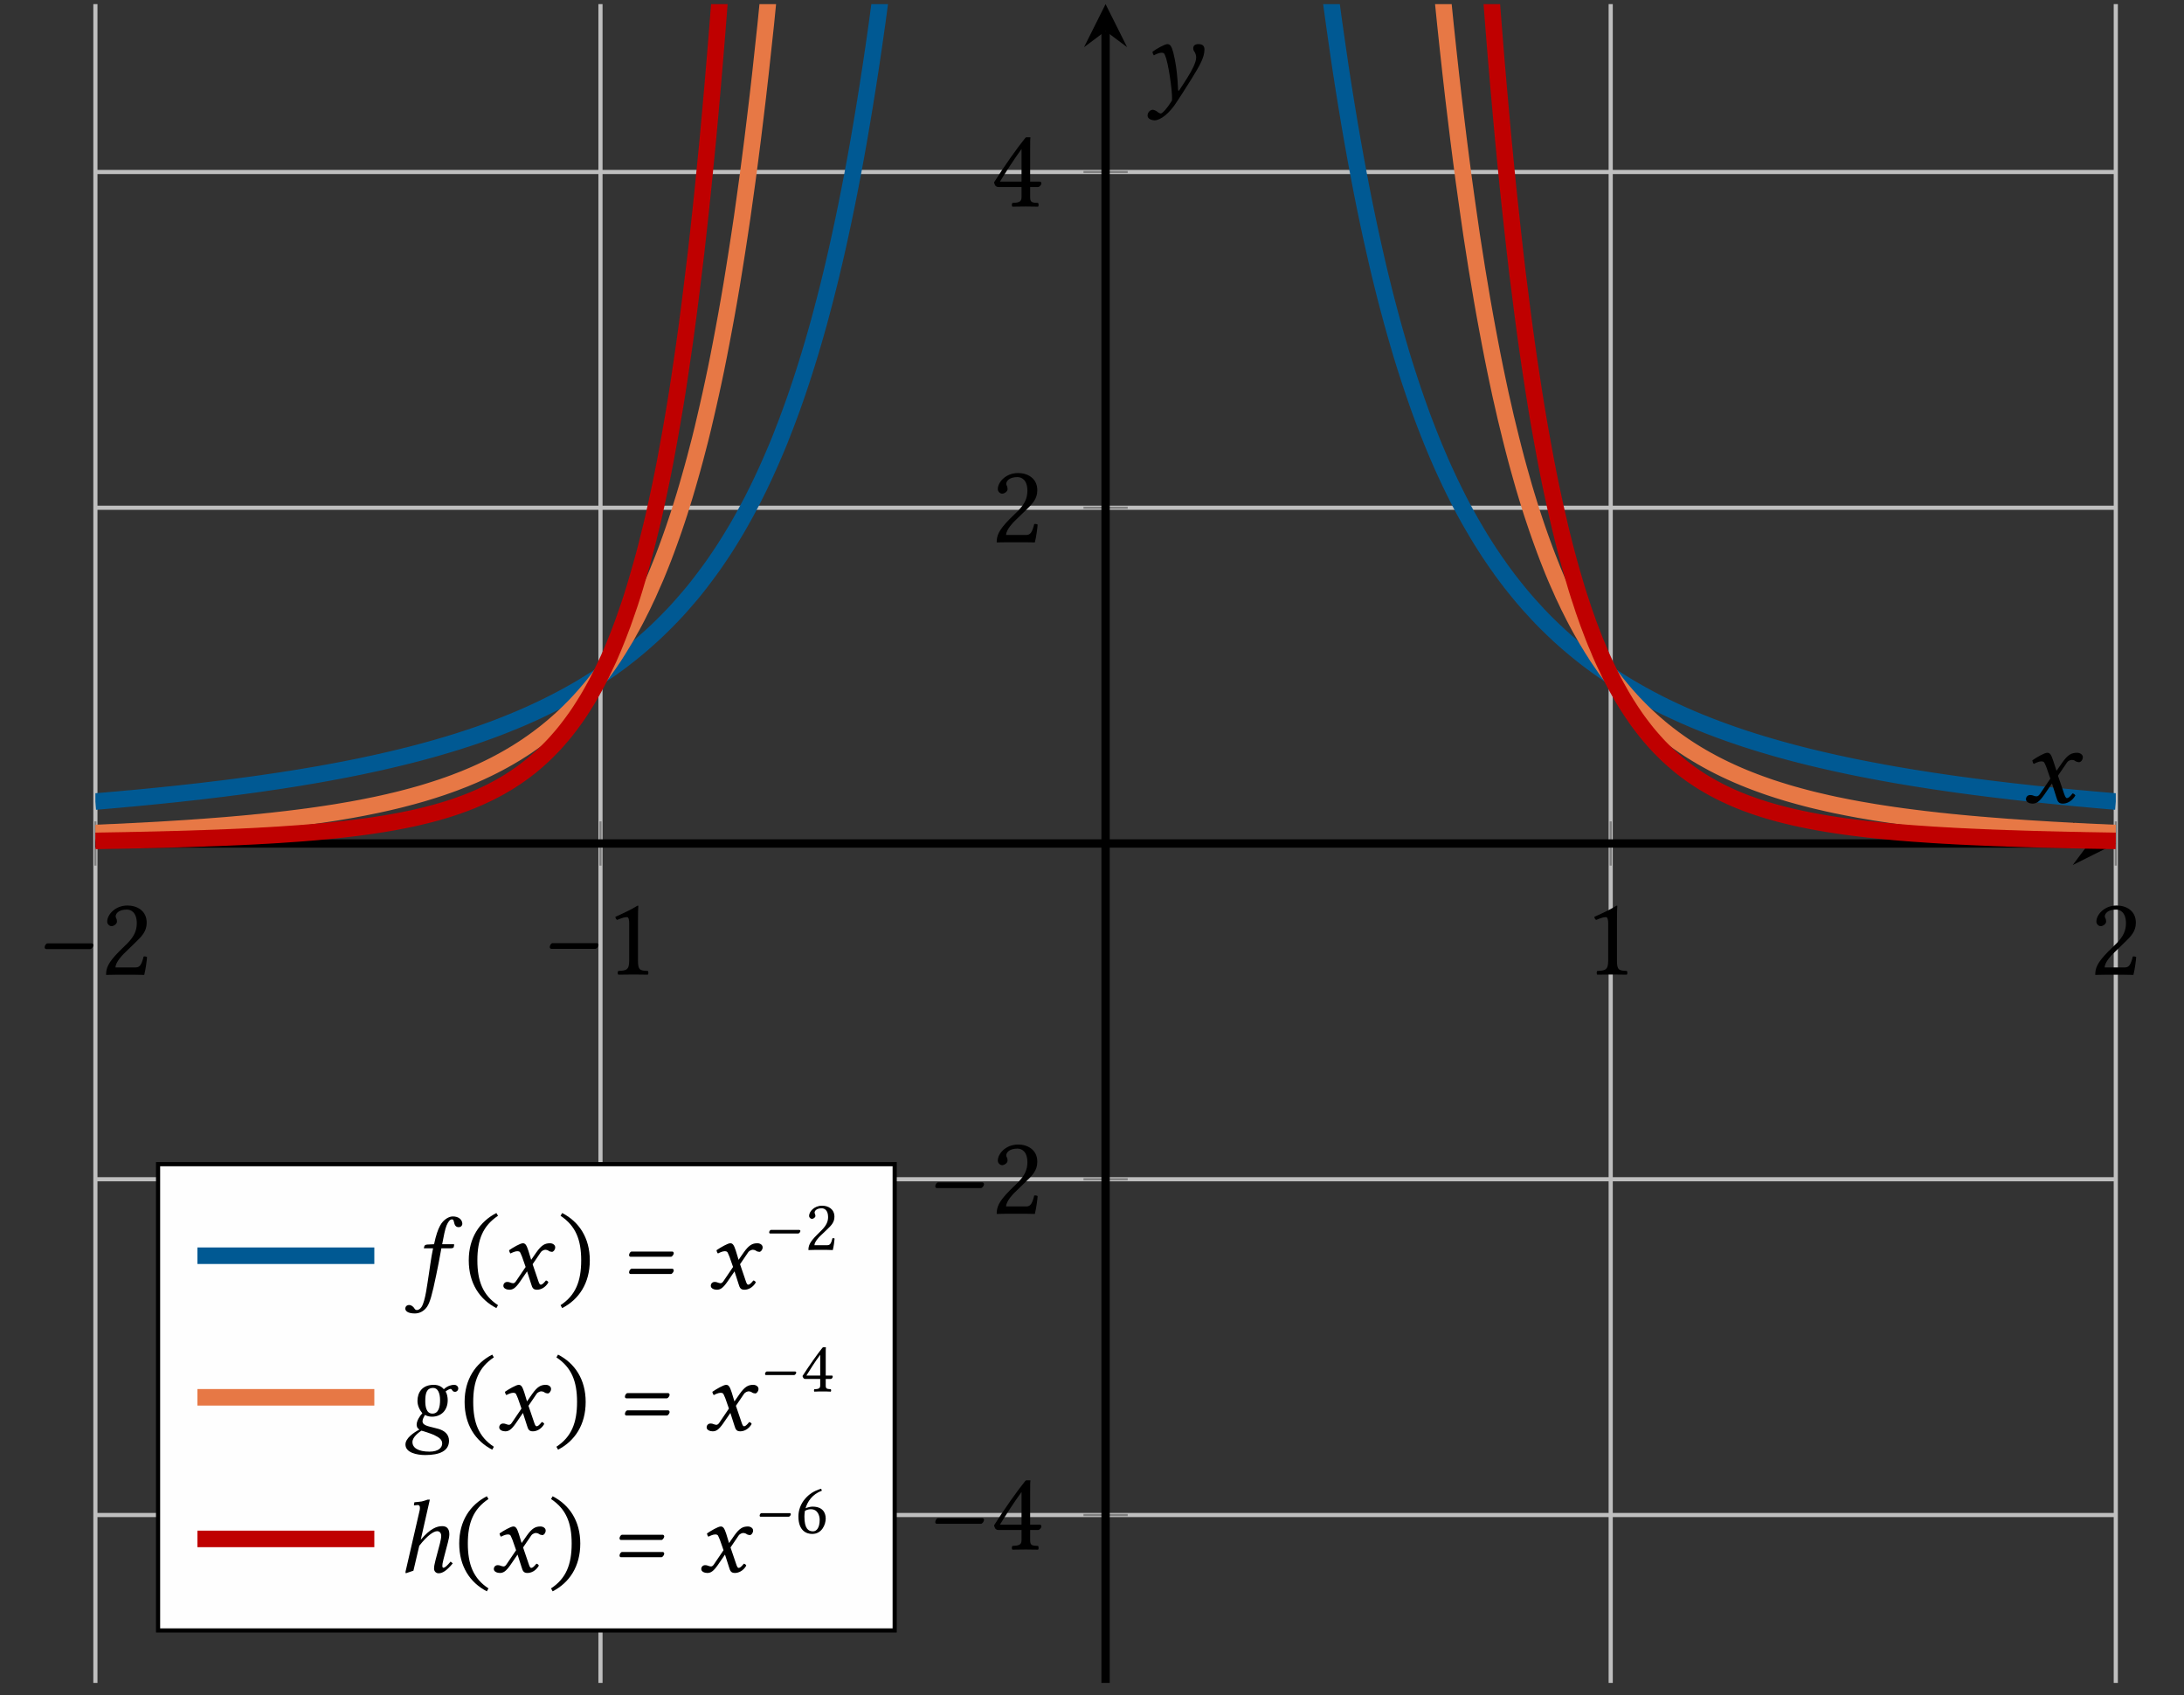 <?xml version="1.0" encoding="UTF-8" standalone="no"?>
<!DOCTYPE svg PUBLIC "-//W3C//DTD SVG 1.1//EN" "http://www.w3.org/Graphics/SVG/1.1/DTD/svg11.dtd">
<svg width="100%" height="100%" viewBox="0 0 210 163" version="1.1" xmlns="http://www.w3.org/2000/svg" xmlns:xlink="http://www.w3.org/1999/xlink" xml:space="preserve" xmlns:serif="http://www.serif.com/" style="fill-rule:evenodd;clip-rule:evenodd;stroke-miterlimit:10;">
    <rect x="0" y="0" width="210" height="163" fill="#333333" stroke="none"/>
    <g transform="matrix(1,0,0,-1,9.172,161.795)">
        <path d="M-0,-0.002L-0,161.4M48.566,-0.002L48.566,161.4M145.703,-0.002L145.703,161.4M194.269,-0.002L194.269,161.4" style="fill:none;fill-rule:nonzero;stroke:rgb(191,191,191);stroke-width:0.4px;"/>
    </g>
    <g transform="matrix(1,0,0,-1,9.172,161.795)">
        <path d="M-0,16.139L194.269,16.139M-0,48.42L194.269,48.42M-0,112.979L194.269,112.979M-0,145.26L194.269,145.26" style="fill:none;fill-rule:nonzero;stroke:rgb(191,191,191);stroke-width:0.4px;"/>
    </g>
    <g transform="matrix(1,0,0,-1,9.172,161.795)">
        <path d="M-0,78.572L-0,82.826M48.566,78.572L48.566,82.826M145.703,78.572L145.703,82.826M194.269,78.572L194.269,82.826" style="fill:none;fill-rule:nonzero;stroke:rgb(127,127,127);stroke-width:0.2px;"/>
    </g>
    <g transform="matrix(1,0,0,-1,9.172,161.795)">
        <path d="M95.008,16.139L99.262,16.139M95.008,48.42L99.262,48.42M95.008,112.979L99.262,112.979M95.008,145.26L99.262,145.26" style="fill:none;fill-rule:nonzero;stroke:rgb(127,127,127);stroke-width:0.2px;"/>
    </g>
    <g transform="matrix(1,0,0,-1,9.172,161.795)">
        <path d="M-0,80.701L191.68,80.701" style="fill:none;fill-rule:nonzero;stroke:black;stroke-width:0.8px;"/>
    </g>
    <path d="M203.441,81.094L199.297,79.023L200.852,81.094L199.297,83.168" style="fill-rule:nonzero;"/>
    <g>
        <clipPath id="_clip1">
            <rect x="105" y="2" width="2" height="160.195"/>
        </clipPath>
        <g clip-path="url(#_clip1)">
            <g transform="matrix(1,0,0,-1,9.172,161.795)">
                <path d="M97.133,-0.002L97.133,158.811" style="fill:none;fill-rule:nonzero;stroke:black;stroke-width:0.8px;"/>
            </g>
        </g>
    </g>
    <path d="M106.305,0.395L104.234,4.539L106.305,2.984L108.379,4.539" style="fill-rule:nonzero;"/>
    <g>
        <g id="glyph-0-0" transform="matrix(1,0,0,1,3.636,93.713)">
            <path d="M5.047,-2.469C5.188,-2.469 5.344,-2.719 5.344,-2.828C5.344,-2.906 5.297,-3.016 5.188,-3.016L0.922,-3.016C0.797,-3.016 0.656,-2.797 0.656,-2.641C0.656,-2.547 0.719,-2.469 0.813,-2.469L5.047,-2.469Z" style="fill-rule:nonzero;"/>
        </g>
        <g id="glyph-0-1" transform="matrix(1,0,0,1,9.636,93.713)">
            <path d="M0.672,-5.109C0.672,-4.875 0.875,-4.672 1.094,-4.672C1.281,-4.672 1.609,-4.859 1.609,-5.109C1.609,-5.203 1.594,-5.266 1.578,-5.344C1.547,-5.422 1.484,-5.516 1.484,-5.609C1.484,-5.875 1.766,-6.266 2.563,-6.266C2.953,-6.266 3.516,-6 3.516,-4.953C3.516,-4.25 3.266,-3.688 2.625,-3.031L1.813,-2.234C0.734,-1.141 0.563,-0.625 0.563,0.016C0.563,0.016 1.125,0 1.469,0L3.375,0C3.734,0 4.234,0.016 4.234,0.016C4.375,-0.563 4.484,-1.375 4.5,-1.703C4.422,-1.75 4.281,-1.781 4.172,-1.75C3.984,-0.984 3.813,-0.703 3.406,-0.703L1.469,-0.703C1.469,-1.234 2.219,-1.969 2.281,-2.031L3.375,-3.094C4,-3.688 4.469,-4.172 4.469,-5C4.469,-6.172 3.516,-6.656 2.625,-6.656C1.422,-6.656 0.672,-5.766 0.672,-5.109Z" style="fill-rule:nonzero;"/>
        </g>
    </g>
    <g>
        <g id="glyph-0-01" serif:id="glyph-0-0" transform="matrix(1,0,0,1,52.203,93.691)">
            <path d="M5.047,-2.469C5.188,-2.469 5.344,-2.719 5.344,-2.828C5.344,-2.906 5.297,-3.016 5.188,-3.016L0.922,-3.016C0.797,-3.016 0.656,-2.797 0.656,-2.641C0.656,-2.547 0.719,-2.469 0.813,-2.469L5.047,-2.469Z" style="fill-rule:nonzero;"/>
        </g>
        <g id="glyph-0-2" transform="matrix(1,0,0,1,58.203,93.691)">
            <path d="M3.141,-1.328L3.141,-5.109C3.141,-5.766 3.156,-6.438 3.172,-6.578C3.172,-6.625 3.141,-6.625 3.109,-6.625C2.5,-6.25 1.938,-5.984 0.969,-5.547C0.984,-5.406 1.031,-5.313 1.141,-5.25C1.625,-5.453 1.875,-5.516 2.078,-5.516C2.25,-5.516 2.297,-5.25 2.297,-4.891L2.297,-1.328C2.297,-0.422 2,-0.375 1.25,-0.344C1.172,-0.266 1.172,-0.047 1.25,0.016C1.781,0.016 2.156,0 2.766,0C3.266,0 3.547,0.016 4.094,0.016C4.156,-0.047 4.156,-0.266 4.094,-0.344C3.328,-0.375 3.141,-0.422 3.141,-1.328Z" style="fill-rule:nonzero;"/>
        </g>
    </g>
    <g id="glyph-0-21" serif:id="glyph-0-2" transform="matrix(1,0,0,1,152.336,93.691)">
        <g>
            <path d="M3.141,-1.328L3.141,-5.109C3.141,-5.766 3.156,-6.438 3.172,-6.578C3.172,-6.625 3.141,-6.625 3.109,-6.625C2.5,-6.25 1.938,-5.984 0.969,-5.547C0.984,-5.406 1.031,-5.313 1.141,-5.25C1.625,-5.453 1.875,-5.516 2.078,-5.516C2.25,-5.516 2.297,-5.25 2.297,-4.891L2.297,-1.328C2.297,-0.422 2,-0.375 1.25,-0.344C1.172,-0.266 1.172,-0.047 1.25,0.016C1.781,0.016 2.156,0 2.766,0C3.266,0 3.547,0.016 4.094,0.016C4.156,-0.047 4.156,-0.266 4.094,-0.344C3.328,-0.375 3.141,-0.422 3.141,-1.328Z" style="fill-rule:nonzero;"/>
        </g>
    </g>
    <g id="glyph-0-11" serif:id="glyph-0-1" transform="matrix(1,0,0,1,200.903,93.713)">
        <g>
            <path d="M0.672,-5.109C0.672,-4.875 0.875,-4.672 1.094,-4.672C1.281,-4.672 1.609,-4.859 1.609,-5.109C1.609,-5.203 1.594,-5.266 1.578,-5.344C1.547,-5.422 1.484,-5.516 1.484,-5.609C1.484,-5.875 1.766,-6.266 2.563,-6.266C2.953,-6.266 3.516,-6 3.516,-4.953C3.516,-4.25 3.266,-3.688 2.625,-3.031L1.813,-2.234C0.734,-1.141 0.563,-0.625 0.563,0.016C0.563,0.016 1.125,0 1.469,0L3.375,0C3.734,0 4.234,0.016 4.234,0.016C4.375,-0.563 4.484,-1.375 4.5,-1.703C4.422,-1.75 4.281,-1.781 4.172,-1.75C3.984,-0.984 3.813,-0.703 3.406,-0.703L1.469,-0.703C1.469,-1.234 2.219,-1.969 2.281,-2.031L3.375,-3.094C4,-3.688 4.469,-4.172 4.469,-5C4.469,-6.172 3.516,-6.656 2.625,-6.656C1.422,-6.656 0.672,-5.766 0.672,-5.109Z" style="fill-rule:nonzero;"/>
        </g>
    </g>
    <g>
        <g id="glyph-0-02" serif:id="glyph-0-0" transform="matrix(1,0,0,1,89.272,148.972)">
            <path d="M5.047,-2.469C5.188,-2.469 5.344,-2.719 5.344,-2.828C5.344,-2.906 5.297,-3.016 5.188,-3.016L0.922,-3.016C0.797,-3.016 0.656,-2.797 0.656,-2.641C0.656,-2.547 0.719,-2.469 0.813,-2.469L5.047,-2.469Z" style="fill-rule:nonzero;"/>
        </g>
        <g id="glyph-0-3" transform="matrix(1,0,0,1,95.272,148.972)">
            <path d="M2.953,-5.531L2.953,-2.391L0.875,-2.391C1.422,-3.281 2.203,-4.5 2.953,-5.531ZM4.688,-2.391L3.781,-2.391L3.781,-5.578C3.781,-6.125 3.781,-6.547 3.813,-6.625L3.781,-6.656L3.438,-6.656C3.359,-6.656 3.297,-6.578 3.266,-6.531C2.578,-5.688 1.297,-3.891 0.313,-2.328C0.344,-2.172 0.406,-1.875 0.734,-1.875L2.953,-1.875L2.953,-0.875C2.953,-0.375 2.547,-0.375 2.078,-0.344C2,-0.266 2,-0.047 2.078,0.016C2.422,0.016 2.859,0 3.359,0C3.781,0 4.203,0.016 4.547,0.016C4.609,-0.047 4.609,-0.266 4.547,-0.344C4.016,-0.375 3.781,-0.359 3.781,-0.875L3.781,-1.875L4.531,-1.875C4.688,-1.875 4.859,-2.078 4.859,-2.219C4.859,-2.328 4.813,-2.391 4.688,-2.391Z" style="fill-rule:nonzero;"/>
        </g>
    </g>
    <g>
        <g id="glyph-0-03" serif:id="glyph-0-0" transform="matrix(1,0,0,1,89.272,116.693)">
            <path d="M5.047,-2.469C5.188,-2.469 5.344,-2.719 5.344,-2.828C5.344,-2.906 5.297,-3.016 5.188,-3.016L0.922,-3.016C0.797,-3.016 0.656,-2.797 0.656,-2.641C0.656,-2.547 0.719,-2.469 0.813,-2.469L5.047,-2.469Z" style="fill-rule:nonzero;"/>
        </g>
        <g id="glyph-0-12" serif:id="glyph-0-1" transform="matrix(1,0,0,1,95.272,116.693)">
            <path d="M0.672,-5.109C0.672,-4.875 0.875,-4.672 1.094,-4.672C1.281,-4.672 1.609,-4.859 1.609,-5.109C1.609,-5.203 1.594,-5.266 1.578,-5.344C1.547,-5.422 1.484,-5.516 1.484,-5.609C1.484,-5.875 1.766,-6.266 2.563,-6.266C2.953,-6.266 3.516,-6 3.516,-4.953C3.516,-4.25 3.266,-3.688 2.625,-3.031L1.813,-2.234C0.734,-1.141 0.563,-0.625 0.563,0.016C0.563,0.016 1.125,0 1.469,0L3.375,0C3.734,0 4.234,0.016 4.234,0.016C4.375,-0.563 4.484,-1.375 4.5,-1.703C4.422,-1.75 4.281,-1.781 4.172,-1.75C3.984,-0.984 3.813,-0.703 3.406,-0.703L1.469,-0.703C1.469,-1.234 2.219,-1.969 2.281,-2.031L3.375,-3.094C4,-3.688 4.469,-4.172 4.469,-5C4.469,-6.172 3.516,-6.656 2.625,-6.656C1.422,-6.656 0.672,-5.766 0.672,-5.109Z" style="fill-rule:nonzero;"/>
        </g>
    </g>
    <g id="glyph-0-13" serif:id="glyph-0-1" transform="matrix(1,0,0,1,95.272,52.134)">
        <g>
            <path d="M0.672,-5.109C0.672,-4.875 0.875,-4.672 1.094,-4.672C1.281,-4.672 1.609,-4.859 1.609,-5.109C1.609,-5.203 1.594,-5.266 1.578,-5.344C1.547,-5.422 1.484,-5.516 1.484,-5.609C1.484,-5.875 1.766,-6.266 2.563,-6.266C2.953,-6.266 3.516,-6 3.516,-4.953C3.516,-4.25 3.266,-3.688 2.625,-3.031L1.813,-2.234C0.734,-1.141 0.563,-0.625 0.563,0.016C0.563,0.016 1.125,0 1.469,0L3.375,0C3.734,0 4.234,0.016 4.234,0.016C4.375,-0.563 4.484,-1.375 4.5,-1.703C4.422,-1.75 4.281,-1.781 4.172,-1.75C3.984,-0.984 3.813,-0.703 3.406,-0.703L1.469,-0.703C1.469,-1.234 2.219,-1.969 2.281,-2.031L3.375,-3.094C4,-3.688 4.469,-4.172 4.469,-5C4.469,-6.172 3.516,-6.656 2.625,-6.656C1.422,-6.656 0.672,-5.766 0.672,-5.109Z" style="fill-rule:nonzero;"/>
        </g>
    </g>
    <g id="glyph-0-31" serif:id="glyph-0-3" transform="matrix(1,0,0,1,95.272,19.854)">
        <g>
            <path d="M2.953,-5.531L2.953,-2.391L0.875,-2.391C1.422,-3.281 2.203,-4.5 2.953,-5.531ZM4.688,-2.391L3.781,-2.391L3.781,-5.578C3.781,-6.125 3.781,-6.547 3.813,-6.625L3.781,-6.656L3.438,-6.656C3.359,-6.656 3.297,-6.578 3.266,-6.531C2.578,-5.688 1.297,-3.891 0.313,-2.328C0.344,-2.172 0.406,-1.875 0.734,-1.875L2.953,-1.875L2.953,-0.875C2.953,-0.375 2.547,-0.375 2.078,-0.344C2,-0.266 2,-0.047 2.078,0.016C2.422,0.016 2.859,0 3.359,0C3.781,0 4.203,0.016 4.547,0.016C4.609,-0.047 4.609,-0.266 4.547,-0.344C4.016,-0.375 3.781,-0.359 3.781,-0.875L3.781,-1.875L4.531,-1.875C4.688,-1.875 4.859,-2.078 4.859,-2.219C4.859,-2.328 4.813,-2.391 4.688,-2.391Z" style="fill-rule:nonzero;"/>
        </g>
    </g>
    <g>
        <clipPath id="_clip2">
            <rect x="9.172" y="0.395" width="104.828" height="99.605"/>
        </clipPath>
        <g clip-path="url(#_clip2)">
            <g transform="matrix(1,0,0,-1,9.172,161.795)">
                <path d="M-0,84.736L0.879,84.807L1.168,84.834L1.461,84.858L1.754,84.885L2.047,84.908L2.633,84.963L2.922,84.99L3.215,85.018L3.508,85.041L4.094,85.096L4.387,85.127L4.68,85.154L4.969,85.182L5.262,85.209L5.555,85.24L5.848,85.268L6.141,85.299L6.433,85.326L6.726,85.358L7.016,85.389L7.308,85.416L8.187,85.51L8.48,85.545L8.769,85.576L9.355,85.639L9.648,85.674L9.941,85.705L10.527,85.775L10.816,85.811L12.281,85.986L12.57,86.022L13.156,86.1L13.449,86.135L14.328,86.252L14.617,86.291L15.203,86.369L15.496,86.412L15.789,86.451L16.082,86.494L16.371,86.537L17.836,86.752L18.129,86.799L18.418,86.846L18.711,86.889L19.59,87.029L19.883,87.08L20.172,87.127L20.465,87.178L20.758,87.225L21.637,87.377L21.93,87.432L22.219,87.483L23.683,87.756L23.973,87.811L25.437,88.104L25.73,88.166L26.019,88.229L26.898,88.416L27.191,88.483L27.484,88.545L27.773,88.615L28.359,88.748L29.531,89.029L29.82,89.104L30.113,89.174L30.406,89.248L30.699,89.326L30.992,89.4L31.285,89.479L31.574,89.557L31.867,89.639L32.16,89.717L32.746,89.881L33.332,90.053L33.621,90.139L33.914,90.225L34.793,90.494L35.086,90.588L35.375,90.682L35.668,90.775L36.547,91.068L37.133,91.272L37.422,91.377L38.008,91.588L38.594,91.807L38.887,91.92L39.176,92.033L39.469,92.147L39.762,92.268L40.055,92.385L40.641,92.627L40.933,92.752L41.223,92.877L41.808,93.135L42.101,93.268L42.687,93.541L42.98,93.682L43.269,93.822L43.855,94.111L44.148,94.26L44.734,94.565L45.023,94.721L45.316,94.877L46.195,95.369L46.781,95.713L47.07,95.889L47.363,96.068L47.949,96.436L48.242,96.623L48.535,96.815L48.824,97.014L49.41,97.412L49.703,97.619L49.996,97.834L50.289,98.045L50.582,98.264L50.871,98.486L51.164,98.717L51.457,98.943L52.043,99.42L52.336,99.67L52.625,99.916L52.918,100.174L53.504,100.697L53.797,100.967L54.09,101.244L54.383,101.529L54.672,101.815L54.965,102.108L55.258,102.408L55.551,102.713L55.844,103.025L56.137,103.346L56.426,103.674L56.719,104.01L57.012,104.35L57.305,104.693L57.598,105.049L57.891,105.416L58.183,105.791L58.473,106.174L58.766,106.565L59.058,106.959L59.351,107.365L59.644,107.787L59.937,108.217L60.226,108.647L60.519,109.096L60.812,109.557L61.105,110.029L61.398,110.514L61.691,111.002L61.984,111.514L62.273,112.033L62.566,112.561L63.152,113.662L63.445,114.248L63.738,114.83L64.027,115.436L64.32,116.057L64.613,116.697L64.906,117.354L65.199,118.029L65.492,118.713L65.785,119.428L66.074,120.166L66.367,120.916L66.66,121.697L66.953,122.494L67.246,123.315L67.539,124.162L67.828,125.029L68.121,125.928L68.414,126.858L68.707,127.807L69,128.791L69.293,129.811L69.586,130.854L69.875,131.94L70.168,133.053L70.461,134.209L70.754,135.404L71.047,136.635L71.34,137.916L71.629,139.229L71.922,140.596L72.215,142.01L72.508,143.479L72.801,144.99L73.094,146.565L73.387,148.197L73.676,149.893L73.969,151.647L74.262,153.471L74.555,155.369L74.848,157.338L75.141,159.393L75.43,161.533L75.723,163.748L76.016,166.065L76.308,168.471L76.601,170.998L76.894,173.619L77.187,176.357L77.476,179.24L77.769,182.229L78.062,185.361L78.355,188.65L78.648,192.092L78.941,195.709L79.234,199.486L79.523,203.459L79.816,207.654L80.109,212.037L80.402,216.67L80.695,221.568L80.988,226.705L81.277,232.123L81.57,237.873" style="fill:none;fill-rule:nonzero;stroke:rgb(0,89,147);stroke-width:1.59px;"/>
            </g>
        </g>
    </g>
    <g>
        <clipPath id="_clip3">
            <rect x="9.172" y="0.395" width="92.828" height="102.605"/>
        </clipPath>
        <g clip-path="url(#_clip3)">
            <g transform="matrix(1,0,0,-1,9.172,161.795)">
                <path d="M-0,81.709L0.25,81.721L0.504,81.729L0.754,81.74L1.008,81.752L1.258,81.764L1.512,81.775L1.762,81.783L2.015,81.795L2.266,81.807L2.519,81.818L2.769,81.83L3.019,81.846L3.273,81.858L3.523,81.869L3.777,81.881L4.027,81.897L4.281,81.908L4.531,81.92L4.785,81.936L5.035,81.947L5.289,81.963L5.539,81.975L5.789,81.99L6.043,82.002L6.293,82.018L6.547,82.033L6.797,82.049L7.051,82.065L7.301,82.08L7.555,82.096L7.805,82.111L8.058,82.127L8.558,82.158L8.812,82.174L9.062,82.193L9.316,82.209L9.566,82.229L9.82,82.244L10.07,82.264L10.324,82.279L10.824,82.318L11.078,82.338L11.328,82.358L11.582,82.377L11.832,82.397L12.086,82.416L12.336,82.436L12.59,82.455L12.84,82.479L13.094,82.498L13.594,82.545L13.848,82.565L14.098,82.588L14.351,82.611L14.601,82.635L14.855,82.658L15.105,82.682L15.359,82.709L15.609,82.733L15.863,82.756L16.363,82.811L16.617,82.838L16.867,82.861L17.121,82.889L17.371,82.92L17.625,82.947L17.875,82.975L18.129,83.006L18.379,83.033L18.633,83.065L19.133,83.127L19.387,83.158L19.637,83.19L19.891,83.221L20.141,83.256L20.394,83.287L20.644,83.322L20.898,83.358L21.398,83.428L21.652,83.467L21.902,83.502L22.156,83.541L22.406,83.58L22.66,83.619L22.91,83.658L23.164,83.697L23.414,83.74L23.668,83.783L24.168,83.869L24.422,83.912L24.672,83.955L24.926,84.002L25.176,84.049L25.43,84.096L25.68,84.143L25.933,84.193L26.183,84.244L26.437,84.295L26.937,84.397L27.191,84.451L27.441,84.506L27.695,84.561L27.945,84.619L28.199,84.674L28.449,84.736L28.703,84.795L28.953,84.854L29.207,84.916L29.457,84.979L29.707,85.045L29.961,85.111L30.211,85.178L30.465,85.244L30.715,85.315L30.969,85.385L31.219,85.455L31.473,85.529L31.723,85.604L31.976,85.682L32.476,85.838L32.73,85.92L32.98,86.002L33.234,86.084L33.484,86.17L33.738,86.26L33.988,86.346L34.242,86.44L34.492,86.529L34.742,86.627L34.996,86.725L35.246,86.822L35.5,86.92L35.75,87.025L36.004,87.131L36.254,87.236L36.508,87.346L36.758,87.459L37.012,87.572L37.512,87.807L37.766,87.928L38.016,88.053L38.269,88.178L38.519,88.307L38.773,88.44L39.023,88.576L39.277,88.713L39.527,88.854L39.781,88.998L40.281,89.295L40.535,89.447L40.785,89.608L41.039,89.768L41.289,89.932L41.543,90.1L41.793,90.275L42.047,90.451L42.297,90.631L42.551,90.815L43.051,91.197L43.305,91.393L43.555,91.596L43.808,91.803L44.058,92.014L44.312,92.233L44.562,92.455L44.816,92.682L45.066,92.916L45.316,93.158L45.57,93.4L45.82,93.654L46.074,93.908L46.324,94.174L46.578,94.443L46.828,94.721L47.082,95.006L47.332,95.299L47.586,95.596L47.836,95.9L48.086,96.217L48.34,96.541L48.59,96.873L48.844,97.209L49.094,97.561L49.348,97.912L49.598,98.287L49.851,98.654L50.101,99.049L50.355,99.451L50.855,100.279L51.109,100.701L51.359,101.162L51.613,101.611L51.863,102.076L52.117,102.561L52.367,103.061L52.621,103.565L52.871,104.1L53.125,104.631L53.375,105.201L53.625,105.764L53.879,106.342L54.129,106.951L54.383,107.58L54.633,108.217L54.887,108.889L55.137,109.572L55.391,110.279L55.641,110.994L55.894,111.748L56.144,112.502L56.394,113.307L56.648,114.123L56.898,114.967L57.152,115.85L57.402,116.736L57.656,117.666L57.906,118.623L58.16,119.604L58.41,120.623L58.66,121.69L58.914,122.791L59.164,123.904L59.418,125.076L59.668,126.26L59.922,127.525L60.172,128.815L60.426,130.162L60.676,131.522L60.93,132.955L61.18,134.42L61.43,135.963L61.683,137.557L61.933,139.186L62.187,140.881L62.437,142.666L62.691,144.494L62.941,146.397L63.195,148.381L63.445,150.428L63.699,152.541L63.949,154.74L64.199,157.053L64.453,159.4L64.703,161.908L64.957,164.432L65.207,167.104L65.461,169.932L65.711,172.83L65.965,175.799L66.215,178.936L66.469,182.229L66.719,185.631L66.969,189.17L67.223,192.881L67.473,196.717L67.726,200.764L67.976,204.916L68.23,209.299L68.48,213.924L68.734,218.701L68.984,223.709L69.234,228.951L69.488,234.404L69.738,240.154" style="fill:none;fill-rule:nonzero;stroke:rgb(231,120,69);stroke-width:1.59px;"/>
            </g>
        </g>
    </g>
    <g>
        <clipPath id="_clip4">
            <rect x="9.172" y="0.395" width="86.828" height="103.605"/>
        </clipPath>
        <g clip-path="url(#_clip4)">
            <g transform="matrix(1,0,0,-1,9.172,161.795)">
                <path d="M-0,80.951L0.453,80.959L0.683,80.963L1.363,80.975L1.594,80.979L2.5,80.994L2.73,80.998L3.183,81.006L3.41,81.014L3.637,81.018L3.867,81.022L4.32,81.029L4.547,81.037L4.777,81.041L5.004,81.045L5.23,81.053L5.683,81.061L5.914,81.068L6.141,81.072L6.367,81.08L6.594,81.084L6.82,81.092L7.051,81.096L7.277,81.104L7.504,81.108L7.73,81.115L7.961,81.119L8.414,81.135L8.641,81.139L8.867,81.147L9.098,81.154L10.004,81.186L10.234,81.19L10.461,81.197L10.687,81.209L10.914,81.217L11.144,81.225L11.824,81.248L12.051,81.26L12.281,81.268L12.508,81.275L12.734,81.287L12.961,81.295L13.187,81.307L13.418,81.315L13.644,81.326L13.871,81.334L14.098,81.346L14.328,81.358L14.555,81.369L14.781,81.377L15.234,81.4L15.465,81.412L15.691,81.424L15.918,81.44L16.371,81.463L16.601,81.475L16.828,81.49L17.055,81.502L17.281,81.518L17.512,81.529L18.418,81.592L18.648,81.608L19.328,81.654L19.558,81.67L19.785,81.69L20.012,81.705L20.465,81.744L20.695,81.76L21.375,81.818L21.601,81.842L21.832,81.861L22.058,81.881L22.512,81.928L22.742,81.947L23.195,81.994L23.422,82.022L23.648,82.045L23.879,82.068L24.785,82.178L25.016,82.205L25.242,82.233L25.695,82.295L25.926,82.322L26.152,82.354L26.379,82.389L26.605,82.42L26.832,82.455L27.062,82.49L27.742,82.596L27.969,82.635L28.199,82.674L28.652,82.752L28.879,82.795L29.109,82.838L29.562,82.924L30.016,83.018L30.246,83.065L30.473,83.111L30.926,83.213L31.152,83.268L31.383,83.322L31.836,83.432L32.062,83.49L32.293,83.549L32.519,83.611L32.746,83.67L33.199,83.803L33.43,83.869L33.656,83.936L33.883,84.006L34.336,84.154L34.566,84.229L34.793,84.307L35.246,84.471L35.476,84.553L35.703,84.639L36.156,84.818L36.383,84.912L36.613,85.01L36.84,85.108L37.066,85.209L37.519,85.42L37.75,85.529L37.976,85.639L38.203,85.756L38.43,85.877L38.66,85.998L38.887,86.123L39.113,86.252L39.566,86.518L39.797,86.658L40.023,86.803L40.25,86.951L40.476,87.104L40.703,87.26L40.933,87.42L41.387,87.756L41.613,87.932L41.844,88.111L42.07,88.299L42.297,88.49L42.523,88.686L42.75,88.889L42.98,89.096L43.207,89.311L43.433,89.533L43.66,89.76L43.887,89.994L44.117,90.236L44.344,90.486L44.57,90.744L44.797,91.006L45.027,91.279L45.254,91.561L45.48,91.854L45.707,92.15L45.933,92.459L46.164,92.775L46.391,93.104L46.617,93.443L46.844,93.795L47.07,94.154L47.301,94.525L47.527,94.912L47.754,95.311L47.98,95.721L48.211,96.143L48.437,96.58L48.664,97.033L49.117,97.986L49.348,98.475L49.574,98.994L49.801,99.525L50.027,100.084L50.258,100.654L50.711,101.85L50.937,102.49L51.164,103.147L51.394,103.815L51.621,104.518L51.848,105.248L52.074,106.014L52.301,106.799L52.531,107.604L52.758,108.432L52.984,109.291L53.211,110.209L53.441,111.135L53.668,112.084L53.894,113.108L54.121,114.158L54.348,115.221L54.578,116.35L54.805,117.51L55.031,118.74L55.258,119.983L55.484,121.279L55.715,122.635L55.941,124.025L56.168,125.502L56.394,127.045L56.625,128.627L56.851,130.26L57.078,131.986L57.305,133.787L57.531,135.643L57.762,137.549L57.988,139.572L58.215,141.65L58.441,143.822L58.668,146.119L58.898,148.451L59.125,150.955L59.351,153.498L59.578,156.19L59.808,159.002L60.035,161.897L60.262,164.959L60.488,168.193L60.715,171.494L60.945,174.979L61.172,178.576L61.398,182.42L61.625,186.389L61.851,190.49L62.082,194.865L62.308,199.389L62.535,204.166L62.762,209.154L62.992,214.369L63.219,219.815L63.445,225.627L63.672,231.576L63.898,237.857" style="fill:none;fill-rule:nonzero;stroke:rgb(191,0,0);stroke-width:1.59px;"/>
            </g>
        </g>
    </g>
    <g>
        <clipPath id="_clip5">
            <rect x="99" y="0.395" width="104.441" height="99.605"/>
        </clipPath>
        <g clip-path="url(#_clip5)">
            <g transform="matrix(1,0,0,-1,9.172,161.795)">
                <path d="M112.695,237.912L112.988,232.174L113.281,226.744L113.574,221.596L113.863,216.697L114.156,212.08L114.449,207.709L114.742,203.494L115.035,199.522L115.328,195.732L115.621,192.119L115.91,188.674L116.203,185.385L116.496,182.252L116.789,179.248L117.082,176.381L117.375,173.643L117.664,171.022L117.957,168.494L118.25,166.08L118.543,163.756L118.836,161.537L119.129,159.408L119.422,157.354L119.711,155.377L120.004,153.486L120.297,151.666L120.59,149.897L120.883,148.205L121.176,146.576L121.469,145.002L121.758,143.49L122.051,142.022L122.344,140.607L122.637,139.236L122.93,137.928L123.223,136.639L123.512,135.408L123.805,134.221L124.098,133.057L124.391,131.947L124.683,130.865L124.976,129.811L125.269,128.803L125.558,127.811L125.851,126.858L126.144,125.94L126.437,125.037L126.73,124.166L127.023,123.318L127.312,122.498L127.605,121.697L127.898,120.924L128.191,120.174L128.484,119.436L128.777,118.725L129.07,118.029L129.359,117.358L129.652,116.701L129.945,116.068L130.238,115.44L130.531,114.834L131.113,113.67L131.406,113.111L131.699,112.561L131.992,112.033L132.285,111.514L132.578,111.01L132.871,110.514L133.16,110.033L133.453,109.565L133.746,109.104L134.039,108.65L134.332,108.217L134.625,107.787L134.918,107.377L135.207,106.963L135.5,106.565L135.793,106.174L136.086,105.791L136.379,105.42L136.672,105.057L136.961,104.701L137.254,104.35L137.547,104.01L137.84,103.674L138.719,102.713L139.008,102.408L139.301,102.108L139.594,101.815L140.18,101.244L140.473,100.975L140.762,100.697L141.348,100.174L141.641,99.92L141.933,99.67L142.226,99.424L142.519,99.182L142.808,98.951L143.101,98.717L143.394,98.486L143.687,98.264L144.273,97.834L144.562,97.623L144.855,97.42L145.148,97.213L145.441,97.014L145.734,96.818L146.32,96.436L146.609,96.252L146.902,96.068L147.195,95.889L147.488,95.713L147.781,95.541L148.367,95.205L148.656,95.041L149.242,94.721L149.535,94.565L150.121,94.26L150.41,94.111L150.996,93.822L151.582,93.541L151.875,93.404L152.168,93.272L152.457,93.139L152.75,93.006L153.043,92.881L153.336,92.752L153.629,92.627L153.922,92.506L154.211,92.385L155.09,92.033L155.383,91.92L155.676,91.811L155.969,91.697L156.258,91.592L156.551,91.483L156.844,91.377L157.137,91.275L157.43,91.17L157.723,91.072L158.016,90.971L158.305,90.873L158.598,90.775L159.476,90.494L159.769,90.404L160.058,90.315L160.351,90.225L161.523,89.881L161.816,89.799L162.105,89.717L162.398,89.639L162.691,89.557L163.277,89.4L163.57,89.326L163.859,89.248L164.152,89.178L164.738,89.029L165.617,88.818L165.906,88.748L167.371,88.416L167.66,88.354L168.832,88.104L169.418,87.986L169.707,87.928L170,87.869L170.293,87.815L170.586,87.756L171.465,87.592L171.754,87.537L172.047,87.483L172.34,87.432L172.633,87.377L173.219,87.275L173.508,87.225L173.801,87.178L174.094,87.127L174.387,87.08L174.68,87.029L175.266,86.936L175.555,86.889L175.848,86.846L176.433,86.752L177.019,86.666L177.308,86.623L178.48,86.451L178.773,86.412L179.066,86.369L179.355,86.33L180.82,86.135L181.109,86.1L181.402,86.061L181.695,86.025L181.988,85.986L182.867,85.881L183.156,85.846L184.328,85.705L184.621,85.674L184.914,85.639L185.203,85.608L185.789,85.545L186.082,85.51L186.668,85.447L186.957,85.42L187.836,85.326L188.129,85.299L188.422,85.268L188.715,85.24L189.004,85.209L189.883,85.127L190.176,85.096L190.469,85.068L190.758,85.041L191.051,85.018L192.223,84.908L192.516,84.885L192.805,84.858L193.098,84.834L193.391,84.807L194.269,84.736" style="fill:none;fill-rule:nonzero;stroke:rgb(0,89,147);stroke-width:1.59px;"/>
            </g>
        </g>
    </g>
    <g>
        <clipPath id="_clip6">
            <rect x="111" y="0.395" width="92.441" height="102.605"/>
        </clipPath>
        <g clip-path="url(#_clip6)">
            <g transform="matrix(1,0,0,-1,9.172,161.795)">
                <path d="M124.527,240.154L124.781,234.404L125.031,228.951L125.285,223.709L125.535,218.701L125.789,213.924L126.039,209.361L126.293,204.979L126.543,200.764L126.793,196.717L127.047,192.881L127.297,189.17L127.551,185.631L127.801,182.229L128.055,178.936L128.305,175.799L128.558,172.807L128.808,169.932L129.062,167.15L129.312,164.475L129.562,161.908L129.816,159.4L130.066,157.053L130.32,154.74L130.57,152.541L130.824,150.428L131.074,148.381L131.328,146.397L131.578,144.494L131.832,142.666L132.082,140.916L132.332,139.186L132.586,137.557L132.836,135.963L133.09,134.451L133.34,132.955L133.594,131.522L133.844,130.162L134.098,128.815L134.348,127.525L134.598,126.287L134.851,125.076L135.101,123.904L135.355,122.791L135.605,121.69L135.859,120.65L136.109,119.627L136.363,118.623L136.613,117.666L136.867,116.736L137.117,115.85L137.367,114.967L137.621,114.123L137.871,113.307L138.125,112.502L138.375,111.748L138.629,110.994L138.879,110.279L139.133,109.572L139.383,108.889L139.637,108.217L139.887,107.58L140.137,106.951L140.391,106.342L140.641,105.764L140.894,105.201L141.144,104.631L141.398,104.1L141.648,103.565L141.902,103.061L142.152,102.561L142.406,102.076L142.656,101.611L142.906,101.162L143.16,100.717L143.41,100.279L143.664,99.865L143.914,99.451L144.168,99.057L144.418,98.654L144.672,98.287L145.172,97.561L145.426,97.209L145.676,96.873L145.93,96.541L146.18,96.217L146.433,95.904L146.683,95.596L146.937,95.299L147.187,95.006L147.441,94.721L147.691,94.443L147.941,94.174L148.195,93.912L148.445,93.654L148.699,93.4L148.949,93.158L149.203,92.916L149.453,92.686L149.707,92.455L149.957,92.233L150.211,92.018L150.461,91.803L150.711,91.596L150.965,91.397L151.215,91.197L151.469,91.006L151.719,90.815L151.973,90.631L152.223,90.451L152.476,90.275L152.726,90.1L152.98,89.932L153.23,89.768L153.48,89.608L153.734,89.451L153.984,89.295L154.238,89.147L154.488,88.998L154.742,88.854L154.992,88.713L155.246,88.576L155.496,88.44L155.75,88.307L156,88.178L156.25,88.053L156.504,87.928L156.754,87.807L157.008,87.69L157.258,87.572L157.512,87.459L157.762,87.346L158.016,87.236L158.516,87.025L158.769,86.924L159.019,86.822L159.273,86.725L159.523,86.627L159.777,86.533L160.027,86.44L160.281,86.35L160.531,86.26L160.785,86.17L161.035,86.084L161.285,86.002L161.539,85.92L161.789,85.838L162.043,85.76L162.293,85.682L162.547,85.604L162.797,85.529L163.051,85.455L163.301,85.385L163.555,85.315L163.805,85.244L164.055,85.178L164.308,85.111L164.558,85.045L164.812,84.979L165.062,84.916L165.316,84.854L165.566,84.795L165.82,84.736L166.07,84.678L166.324,84.619L166.574,84.561L166.824,84.506L167.078,84.451L167.328,84.397L167.582,84.346L167.832,84.295L168.086,84.244L168.336,84.193L168.59,84.143L169.09,84.049L169.344,84.002L169.594,83.955L169.848,83.912L170.098,83.869L170.351,83.826L170.601,83.783L170.855,83.74L171.105,83.697L171.359,83.658L171.859,83.58L172.113,83.541L172.363,83.502L172.617,83.467L172.867,83.428L173.121,83.393L173.371,83.358L173.625,83.322L173.875,83.287L174.129,83.256L174.379,83.221L174.629,83.19L174.883,83.158L175.133,83.127L175.387,83.096L175.637,83.065L175.891,83.033L176.141,83.006L176.394,82.975L176.644,82.947L176.898,82.92L177.148,82.889L177.398,82.861L177.652,82.838L177.902,82.811L178.156,82.783L178.406,82.756L178.66,82.733L178.91,82.709L179.164,82.682L179.414,82.658L179.668,82.635L180.168,82.588L180.422,82.565L180.672,82.545L180.926,82.522L181.176,82.498L181.43,82.479L181.68,82.459L181.933,82.436L182.433,82.397L182.687,82.377L182.937,82.358L183.191,82.338L183.441,82.318L183.695,82.299L183.945,82.279L184.199,82.264L184.449,82.244L184.703,82.229L184.953,82.209L185.203,82.193L185.457,82.174L185.707,82.158L185.961,82.143L186.211,82.127L186.465,82.111L186.715,82.096L186.969,82.08L187.219,82.065L187.473,82.049L187.973,82.018L188.226,82.002L188.476,81.99L188.73,81.975L188.98,81.963L189.234,81.947L189.484,81.936L189.738,81.92L189.988,81.908L190.242,81.897L190.492,81.881L190.742,81.869L190.996,81.858L191.246,81.846L191.5,81.83L191.75,81.818L192.004,81.807L192.254,81.795L192.508,81.783L192.758,81.775L193.008,81.764L193.262,81.752L193.512,81.74L193.766,81.729L194.016,81.721L194.269,81.709" style="fill:none;fill-rule:nonzero;stroke:rgb(231,120,69);stroke-width:1.59px;"/>
            </g>
        </g>
    </g>
    <g>
        <clipPath id="_clip7">
            <rect x="116" y="0.395" width="87.441" height="103.605"/>
        </clipPath>
        <g clip-path="url(#_clip7)">
            <g transform="matrix(1,0,0,-1,9.172,161.795)">
                <path d="M130.367,237.857L130.598,231.576L130.824,225.627L131.051,219.873L131.277,214.369L131.504,209.154L131.734,204.217L131.961,199.49L132.187,194.865L132.414,190.537L132.641,186.389L132.871,182.42L133.098,178.662L133.324,174.979L133.551,171.494L133.781,168.193L134.008,164.959L134.234,161.897L134.461,159.002L134.687,156.19L134.918,153.498L135.144,150.955L135.371,148.451L135.598,146.119L135.824,143.822L136.055,141.65L136.281,139.572L136.508,137.549L136.734,135.588L136.965,133.787L137.191,131.986L137.418,130.26L137.644,128.627L137.871,127.045L138.101,125.525L138.328,124.049L138.555,122.635L138.781,121.279L139.012,119.983L139.238,118.74L139.465,117.51L139.691,116.35L139.918,115.221L140.148,114.158L140.375,113.108L140.601,112.115L140.828,111.135L141.055,110.209L141.285,109.291L141.512,108.432L141.738,107.604L141.965,106.799L142.195,106.014L142.422,105.248L142.648,104.518L142.875,103.842L143.101,103.147L143.332,102.49L143.558,101.85L144.012,100.654L144.238,100.084L144.469,99.549L144.695,98.994L144.922,98.475L145.148,97.986L145.379,97.51L145.605,97.033L145.832,96.58L146.058,96.143L146.285,95.721L146.516,95.311L146.742,94.912L146.969,94.529L147.195,94.154L147.426,93.795L147.652,93.443L147.879,93.108L148.105,92.779L148.332,92.459L148.562,92.15L148.789,91.854L149.016,91.561L149.242,91.279L149.469,91.01L149.699,90.744L149.926,90.486L150.152,90.236L150.379,89.994L150.609,89.76L150.836,89.533L151.062,89.311L151.289,89.096L151.516,88.889L151.746,88.686L151.973,88.49L152.199,88.299L152.426,88.111L152.652,87.932L152.883,87.756L153.336,87.42L153.562,87.26L153.793,87.104L154.019,86.951L154.246,86.803L154.473,86.658L154.699,86.522L154.93,86.385L155.156,86.252L155.383,86.123L155.609,85.998L155.84,85.877L156.066,85.756L156.519,85.529L156.746,85.42L156.976,85.315L157.203,85.209L157.43,85.108L157.883,84.912L158.113,84.818L158.566,84.639L158.793,84.553L159.023,84.471L159.476,84.307L159.703,84.229L159.93,84.154L160.16,84.08L160.387,84.006L160.613,83.936L161.066,83.803L161.297,83.736L161.523,83.67L161.75,83.611L161.976,83.549L162.207,83.49L162.433,83.432L163.113,83.268L163.344,83.213L163.57,83.162L163.797,83.115L164.023,83.065L164.25,83.018L164.48,82.971L164.707,82.924L165.16,82.838L165.391,82.795L165.617,82.752L166.297,82.635L166.527,82.596L167.207,82.49L167.437,82.455L167.664,82.42L167.891,82.389L168.117,82.354L168.344,82.322L168.574,82.295L169.027,82.233L169.48,82.178L169.711,82.15L170.391,82.068L170.621,82.045L170.848,82.022L171.074,81.994L171.527,81.947L171.758,81.928L172.211,81.881L172.664,81.842L172.894,81.818L173.574,81.76L173.805,81.744L174.258,81.705L174.484,81.69L174.711,81.67L174.941,81.654L175.621,81.608L175.851,81.592L176.758,81.529L176.988,81.518L177.215,81.502L177.441,81.49L177.668,81.475L177.894,81.463L178.125,81.451L178.351,81.44L178.578,81.424L178.805,81.412L179.035,81.4L179.488,81.377L179.715,81.369L179.941,81.358L180.172,81.346L180.398,81.334L180.625,81.326L180.851,81.315L181.078,81.307L181.308,81.295L181.535,81.287L181.762,81.275L181.988,81.268L182.219,81.26L182.445,81.248L183.125,81.225L183.355,81.217L183.582,81.209L183.808,81.197L184.035,81.19L184.266,81.186L185.172,81.154L185.402,81.147L185.629,81.139L185.855,81.135L186.308,81.119L186.539,81.115L186.766,81.108L186.992,81.104L187.219,81.096L187.449,81.092L187.676,81.084L187.902,81.08L188.129,81.072L188.355,81.068L188.586,81.061L189.039,81.053L189.266,81.045L189.492,81.041L189.723,81.037L189.949,81.029L190.402,81.022L190.633,81.018L190.859,81.014L191.086,81.006L191.539,80.998L191.769,80.994L192.449,80.983L192.68,80.979L193.586,80.963L193.816,80.959L194.269,80.951" style="fill:none;fill-rule:nonzero;stroke:rgb(191,0,0);stroke-width:1.59px;"/>
            </g>
        </g>
    </g>
    <g id="glyph-0-4" transform="matrix(1,0,0,1,194.586,77.153)">
        <g>
            <path d="M2.188,-3.375L2.563,-2.297L1.547,-0.797C1.422,-0.625 1.313,-0.594 1.25,-0.594C1.156,-0.594 1.031,-0.609 0.953,-0.656C0.844,-0.703 0.734,-0.719 0.625,-0.719C0.391,-0.719 0.219,-0.547 0.219,-0.313C0.219,-0.016 0.594,0.109 0.844,0.109C1.219,0.109 1.484,-0.047 1.969,-0.734L2.719,-1.828L3.141,-0.5C3.266,-0.063 3.391,0.109 3.766,0.109C4.141,0.109 4.625,-0.094 4.969,-0.672C4.922,-0.766 4.828,-0.844 4.703,-0.875C4.422,-0.516 4.281,-0.422 4.156,-0.422C4.063,-0.422 3.984,-0.563 3.891,-0.828L3.297,-2.578L4.141,-3.813C4.297,-4.063 4.563,-4.094 4.641,-4.094C4.734,-4.094 4.875,-4.063 4.969,-3.984C5.047,-3.922 5.219,-3.875 5.328,-3.875C5.484,-3.875 5.688,-4.094 5.688,-4.359C5.688,-4.625 5.391,-4.781 5.141,-4.781C4.594,-4.781 4.234,-4.594 3.703,-3.828L3.156,-3.047L2.844,-4C2.656,-4.563 2.547,-4.781 2.266,-4.781C2,-4.781 1.203,-4.328 0.828,-4.047C0.844,-3.922 0.891,-3.797 0.969,-3.703C1.094,-3.781 1.469,-3.953 1.672,-3.953C1.828,-3.953 1.938,-3.922 1.984,-3.828C2.047,-3.734 2.109,-3.563 2.188,-3.375Z" style="fill-rule:nonzero;"/>
        </g>
    </g>
    <g id="glyph-0-5" transform="matrix(1,0,0,1,110.141,9.022)">
        <g>
            <path d="M3.516,0C3.734,-0.344 5.063,-2.375 5.375,-3.109C5.547,-3.484 5.672,-3.875 5.672,-4.266C5.672,-4.578 5.516,-4.781 5.094,-4.781C4.781,-4.781 4.594,-4.641 4.594,-4.391C4.594,-4.313 4.609,-4.203 4.641,-4.156C4.828,-3.906 4.875,-3.672 4.875,-3.5C4.875,-3.016 4.438,-2.203 4.063,-1.609C4.063,-1.609 3.5,-0.703 3.219,-0.297L3.141,-0.328C3.078,-1.609 3,-2.625 2.672,-3.984C2.516,-4.563 2.375,-4.781 2.109,-4.781C1.859,-4.781 1.047,-4.328 0.672,-4.047C0.688,-3.922 0.719,-3.797 0.813,-3.703C0.938,-3.781 1.297,-3.953 1.531,-3.953C1.672,-3.953 1.781,-3.922 1.828,-3.828C1.875,-3.734 1.938,-3.563 2,-3.375C2.328,-2.25 2.656,0.406 2.531,0.672C2.078,1.406 1.625,1.891 1.469,1.891C1.359,1.891 1.156,1.75 1.094,1.688C1.016,1.625 0.797,1.531 0.703,1.531C0.484,1.531 0.203,1.75 0.203,2.094C0.203,2.453 0.688,2.547 0.875,2.547C1.453,2.547 2.328,1.859 3.016,0.766L3.516,0Z" style="fill-rule:nonzero;"/>
        </g>
    </g>
    <g transform="matrix(1,0,0,-1,9.172,161.795)">
        <rect x="6.027" y="5.041" width="70.828" height="44.828" style="fill:rgb(254,254,254);fill-rule:nonzero;stroke:black;stroke-width:0.4px;"/>
    </g>
    <g transform="matrix(1,0,0,-1,18.985,120.727)">
        <path d="M-0.001,0L17.007,0" style="fill:none;fill-rule:nonzero;stroke:rgb(0,89,147);stroke-width:1.59px;"/>
    </g>
    <g id="glyph-1-0" transform="matrix(1,0,0,1,38.783,123.903)">
        <g>
            <path d="M1.75,1.75C1.641,1.922 1.453,2.047 1.313,2.047C1.172,2.047 1.109,1.969 1.063,1.891C0.984,1.75 0.781,1.563 0.563,1.563C0.297,1.563 0.188,1.75 0.188,1.906C0.188,2.141 0.438,2.375 1.109,2.375C1.531,2.375 1.969,2.172 2.266,1.75C2.547,1.359 2.766,0.594 3.156,-1.297C3.313,-2.078 3.484,-2.875 3.625,-3.719L3.656,-3.891L4.578,-3.891C4.672,-3.891 4.828,-3.922 4.844,-4C4.844,-4 4.891,-4.219 4.891,-4.234C4.891,-4.25 4.875,-4.281 4.828,-4.281L3.734,-4.281L3.844,-4.844C3.984,-5.594 4.109,-6.047 4.266,-6.313C4.422,-6.578 4.531,-6.672 4.672,-6.672C4.813,-6.672 4.828,-6.578 4.875,-6.391C4.922,-6.188 5,-5.922 5.313,-5.922C5.609,-5.922 5.672,-6.156 5.672,-6.234C5.672,-6.625 5.344,-6.953 4.75,-6.953C4.531,-6.953 4.266,-6.844 4.063,-6.688C3.734,-6.438 3.328,-6.047 2.953,-4.281L2.297,-4.25C2.109,-4.234 2.031,-4.156 2.016,-4.078C2,-4.047 1.969,-3.922 1.969,-3.906C1.969,-3.891 2,-3.891 2.031,-3.891L2.859,-3.891C2.625,-2.75 2.578,-2.156 2.453,-1.406C2.297,-0.453 2.125,1.172 1.75,1.75Z" style="fill-rule:nonzero;"/>
        </g>
    </g>
    <g>
        <g id="glyph-1-1" transform="matrix(1,0,0,1,44.651,123.903)">
            <path d="M0.422,-2.734C0.422,-0.531 1.469,1.031 3.078,1.859L3.234,1.578C1.781,0.625 1.25,-0.734 1.25,-2.734C1.25,-4.719 1.781,-6.047 3.234,-7.016L3.078,-7.281C1.469,-6.453 0.422,-4.906 0.422,-2.734Z" style="fill-rule:nonzero;"/>
        </g>
        <g id="glyph-1-2" transform="matrix(1,0,0,1,48.198,123.903)">
            <path d="M2,-3.078L2.344,-2.094L1.422,-0.734C1.313,-0.563 1.203,-0.531 1.141,-0.531C1.063,-0.531 0.953,-0.563 0.875,-0.594C0.781,-0.641 0.672,-0.656 0.578,-0.656C0.359,-0.656 0.203,-0.5 0.203,-0.281C0.203,-0.016 0.547,0.094 0.781,0.094C1.109,0.094 1.359,-0.047 1.797,-0.672L2.484,-1.672L2.875,-0.453C2.984,-0.063 3.094,0.094 3.438,0.094C3.781,0.094 4.234,-0.094 4.531,-0.609C4.5,-0.703 4.406,-0.781 4.297,-0.797C4.031,-0.469 3.906,-0.391 3.797,-0.391C3.703,-0.391 3.641,-0.516 3.563,-0.75L3.016,-2.359L3.781,-3.484C3.922,-3.703 4.172,-3.75 4.25,-3.75C4.328,-3.75 4.453,-3.719 4.547,-3.656C4.609,-3.594 4.781,-3.547 4.875,-3.547C5.016,-3.547 5.188,-3.75 5.188,-3.984C5.188,-4.234 4.922,-4.375 4.688,-4.375C4.203,-4.375 3.875,-4.203 3.375,-3.5L2.875,-2.781L2.609,-3.656C2.438,-4.172 2.328,-4.375 2.078,-4.375C1.828,-4.375 1.109,-3.953 0.75,-3.703C0.766,-3.594 0.813,-3.469 0.891,-3.391C1,-3.453 1.328,-3.609 1.531,-3.609C1.672,-3.609 1.766,-3.578 1.813,-3.5C1.859,-3.422 1.922,-3.25 2,-3.078Z" style="fill-rule:nonzero;"/>
        </g>
    </g>
    <g id="glyph-1-3" transform="matrix(1,0,0,1,53.587,123.903)">
        <g>
            <path d="M3.125,-2.734C3.125,-4.906 2.078,-6.453 0.469,-7.281L0.313,-7.016C1.766,-6.047 2.297,-4.719 2.297,-2.734C2.297,-0.734 1.766,0.625 0.313,1.578L0.469,1.859C2.078,1.031 3.125,-0.531 3.125,-2.734Z" style="fill-rule:nonzero;"/>
        </g>
    </g>
    <g id="glyph-1-4" transform="matrix(1,0,0,1,59.894,123.903)">
        <g>
            <path d="M4.625,-3.078C4.75,-3.078 4.891,-3.313 4.891,-3.406C4.891,-3.484 4.844,-3.578 4.75,-3.578L0.844,-3.578C0.719,-3.578 0.594,-3.391 0.594,-3.234C0.594,-3.156 0.641,-3.078 0.734,-3.078L4.625,-3.078ZM4.625,-1.422C4.75,-1.422 4.891,-1.656 4.891,-1.75C4.891,-1.828 4.844,-1.922 4.75,-1.922L0.844,-1.922C0.719,-1.922 0.594,-1.734 0.594,-1.578C0.594,-1.5 0.641,-1.422 0.734,-1.422L4.625,-1.422Z" style="fill-rule:nonzero;"/>
        </g>
    </g>
    <g id="glyph-1-21" serif:id="glyph-1-2" transform="matrix(1,0,0,1,68.143,123.903)">
        <g>
            <path d="M2,-3.078L2.344,-2.094L1.422,-0.734C1.313,-0.563 1.203,-0.531 1.141,-0.531C1.063,-0.531 0.953,-0.563 0.875,-0.594C0.781,-0.641 0.672,-0.656 0.578,-0.656C0.359,-0.656 0.203,-0.5 0.203,-0.281C0.203,-0.016 0.547,0.094 0.781,0.094C1.109,0.094 1.359,-0.047 1.797,-0.672L2.484,-1.672L2.875,-0.453C2.984,-0.063 3.094,0.094 3.438,0.094C3.781,0.094 4.234,-0.094 4.531,-0.609C4.5,-0.703 4.406,-0.781 4.297,-0.797C4.031,-0.469 3.906,-0.391 3.797,-0.391C3.703,-0.391 3.641,-0.516 3.563,-0.75L3.016,-2.359L3.781,-3.484C3.922,-3.703 4.172,-3.75 4.25,-3.75C4.328,-3.75 4.453,-3.719 4.547,-3.656C4.609,-3.594 4.781,-3.547 4.875,-3.547C5.016,-3.547 5.188,-3.75 5.188,-3.984C5.188,-4.234 4.922,-4.375 4.688,-4.375C4.203,-4.375 3.875,-4.203 3.375,-3.5L2.875,-2.781L2.609,-3.656C2.438,-4.172 2.328,-4.375 2.078,-4.375C1.828,-4.375 1.109,-3.953 0.75,-3.703C0.766,-3.594 0.813,-3.469 0.891,-3.391C1,-3.453 1.328,-3.609 1.531,-3.609C1.672,-3.609 1.766,-3.578 1.813,-3.5C1.859,-3.422 1.922,-3.25 2,-3.078Z" style="fill-rule:nonzero;"/>
        </g>
    </g>
    <g>
        <g id="glyph-2-0" transform="matrix(1,0,0,1,73.538,120.167)">
            <path d="M3.219,-1.578C3.313,-1.578 3.422,-1.734 3.422,-1.813C3.422,-1.859 3.391,-1.922 3.313,-1.922L0.594,-1.922C0.516,-1.922 0.422,-1.797 0.422,-1.688C0.422,-1.625 0.453,-1.578 0.516,-1.578L3.219,-1.578Z" style="fill-rule:nonzero;"/>
        </g>
        <g id="glyph-2-1" transform="matrix(1,0,0,1,77.374,120.167)">
            <path d="M0.422,-3.266C0.422,-3.109 0.563,-2.984 0.703,-2.984C0.828,-2.984 1.031,-3.109 1.031,-3.266C1.031,-3.328 1.016,-3.359 1,-3.422C0.984,-3.469 0.953,-3.531 0.953,-3.578C0.953,-3.75 1.125,-4 1.641,-4C1.891,-4 2.25,-3.828 2.25,-3.156C2.25,-2.719 2.078,-2.359 1.672,-1.938L1.156,-1.422C0.469,-0.734 0.359,-0.391 0.359,0.016C0.359,0.016 0.719,0 0.938,0L2.156,0C2.391,0 2.703,0.016 2.703,0.016C2.797,-0.359 2.859,-0.875 2.875,-1.094C2.828,-1.125 2.734,-1.141 2.672,-1.125C2.547,-0.625 2.438,-0.453 2.188,-0.453L0.938,-0.453C0.938,-0.781 1.422,-1.266 1.453,-1.297L2.156,-1.969C2.563,-2.359 2.859,-2.656 2.859,-3.188C2.859,-3.938 2.25,-4.25 1.672,-4.25C0.906,-4.25 0.422,-3.672 0.422,-3.266Z" style="fill-rule:nonzero;"/>
        </g>
    </g>
    <g transform="matrix(1,0,0,-1,18.985,134.338)">
        <path d="M-0.001,-0.002L17.007,-0.002" style="fill:none;fill-rule:nonzero;stroke:rgb(231,120,69);stroke-width:1.59px;"/>
    </g>
    <g id="glyph-1-5" transform="matrix(1,0,0,1,38.783,137.515)">
        <g>
            <path d="M1.734,0.031C1.906,0.063 2.609,0.297 2.938,0.438C3.5,0.703 3.734,0.922 3.734,1.266C3.734,1.641 3.406,2.047 2.516,2.047C1.406,2.047 0.875,1.672 0.875,1.125C0.875,0.641 1.484,0.203 1.734,0.031ZM4.266,-2.906C4.266,-3.172 4.203,-3.531 4.063,-3.734C4.219,-3.875 4.469,-3.984 4.531,-3.984C4.625,-3.984 4.656,-3.922 4.688,-3.875C4.734,-3.797 4.797,-3.703 4.969,-3.703C5.141,-3.703 5.281,-3.844 5.281,-4.031C5.281,-4.219 5.109,-4.375 4.891,-4.375C4.625,-4.375 4.25,-4.281 3.891,-3.953C3.672,-4.219 3.359,-4.375 2.922,-4.375C1.797,-4.375 1.359,-3.625 1.359,-2.828C1.359,-2.375 1.563,-1.969 1.828,-1.641C1.578,-1.391 1.281,-0.906 1.281,-0.563C1.281,-0.453 1.281,-0.234 1.547,-0.078C1.016,0.203 0.203,0.75 0.203,1.359C0.203,2.156 1.313,2.375 2.109,2.375C3.484,2.375 4.391,1.984 4.391,1C4.391,0.344 3.906,0.016 3.375,-0.141C2.578,-0.375 1.844,-0.406 1.844,-0.875C1.844,-1.078 1.984,-1.313 2.078,-1.484C2.234,-1.391 2.469,-1.313 2.75,-1.313C3.625,-1.313 4.266,-1.906 4.266,-2.906ZM3.531,-2.906C3.531,-2.281 3.406,-1.609 2.797,-1.609C2.188,-1.609 2.109,-2.328 2.109,-2.813C2.109,-3.531 2.219,-4.078 2.875,-4.078C3.313,-4.078 3.531,-3.578 3.531,-2.906Z" style="fill-rule:nonzero;"/>
        </g>
    </g>
    <g>
        <g id="glyph-1-11" serif:id="glyph-1-1" transform="matrix(1,0,0,1,44.252,137.515)">
            <path d="M0.422,-2.734C0.422,-0.531 1.469,1.031 3.078,1.859L3.234,1.578C1.781,0.625 1.25,-0.734 1.25,-2.734C1.25,-4.719 1.781,-6.047 3.234,-7.016L3.078,-7.281C1.469,-6.453 0.422,-4.906 0.422,-2.734Z" style="fill-rule:nonzero;"/>
        </g>
        <g id="glyph-1-22" serif:id="glyph-1-2" transform="matrix(1,0,0,1,47.799,137.515)">
            <path d="M2,-3.078L2.344,-2.094L1.422,-0.734C1.313,-0.563 1.203,-0.531 1.141,-0.531C1.063,-0.531 0.953,-0.563 0.875,-0.594C0.781,-0.641 0.672,-0.656 0.578,-0.656C0.359,-0.656 0.203,-0.5 0.203,-0.281C0.203,-0.016 0.547,0.094 0.781,0.094C1.109,0.094 1.359,-0.047 1.797,-0.672L2.484,-1.672L2.875,-0.453C2.984,-0.063 3.094,0.094 3.438,0.094C3.781,0.094 4.234,-0.094 4.531,-0.609C4.5,-0.703 4.406,-0.781 4.297,-0.797C4.031,-0.469 3.906,-0.391 3.797,-0.391C3.703,-0.391 3.641,-0.516 3.563,-0.75L3.016,-2.359L3.781,-3.484C3.922,-3.703 4.172,-3.75 4.25,-3.75C4.328,-3.75 4.453,-3.719 4.547,-3.656C4.609,-3.594 4.781,-3.547 4.875,-3.547C5.016,-3.547 5.188,-3.75 5.188,-3.984C5.188,-4.234 4.922,-4.375 4.688,-4.375C4.203,-4.375 3.875,-4.203 3.375,-3.5L2.875,-2.781L2.609,-3.656C2.438,-4.172 2.328,-4.375 2.078,-4.375C1.828,-4.375 1.109,-3.953 0.75,-3.703C0.766,-3.594 0.813,-3.469 0.891,-3.391C1,-3.453 1.328,-3.609 1.531,-3.609C1.672,-3.609 1.766,-3.578 1.813,-3.5C1.859,-3.422 1.922,-3.25 2,-3.078Z" style="fill-rule:nonzero;"/>
        </g>
    </g>
    <g id="glyph-1-31" serif:id="glyph-1-3" transform="matrix(1,0,0,1,53.189,137.515)">
        <g>
            <path d="M3.125,-2.734C3.125,-4.906 2.078,-6.453 0.469,-7.281L0.313,-7.016C1.766,-6.047 2.297,-4.719 2.297,-2.734C2.297,-0.734 1.766,0.625 0.313,1.578L0.469,1.859C2.078,1.031 3.125,-0.531 3.125,-2.734Z" style="fill-rule:nonzero;"/>
        </g>
    </g>
    <g id="glyph-1-41" serif:id="glyph-1-4" transform="matrix(1,0,0,1,59.495,137.515)">
        <g>
            <path d="M4.625,-3.078C4.75,-3.078 4.891,-3.313 4.891,-3.406C4.891,-3.484 4.844,-3.578 4.75,-3.578L0.844,-3.578C0.719,-3.578 0.594,-3.391 0.594,-3.234C0.594,-3.156 0.641,-3.078 0.734,-3.078L4.625,-3.078ZM4.625,-1.422C4.75,-1.422 4.891,-1.656 4.891,-1.75C4.891,-1.828 4.844,-1.922 4.75,-1.922L0.844,-1.922C0.719,-1.922 0.594,-1.734 0.594,-1.578C0.594,-1.5 0.641,-1.422 0.734,-1.422L4.625,-1.422Z" style="fill-rule:nonzero;"/>
        </g>
    </g>
    <g id="glyph-1-23" serif:id="glyph-1-2" transform="matrix(1,0,0,1,67.744,137.515)">
        <g>
            <path d="M2,-3.078L2.344,-2.094L1.422,-0.734C1.313,-0.563 1.203,-0.531 1.141,-0.531C1.063,-0.531 0.953,-0.563 0.875,-0.594C0.781,-0.641 0.672,-0.656 0.578,-0.656C0.359,-0.656 0.203,-0.5 0.203,-0.281C0.203,-0.016 0.547,0.094 0.781,0.094C1.109,0.094 1.359,-0.047 1.797,-0.672L2.484,-1.672L2.875,-0.453C2.984,-0.063 3.094,0.094 3.438,0.094C3.781,0.094 4.234,-0.094 4.531,-0.609C4.5,-0.703 4.406,-0.781 4.297,-0.797C4.031,-0.469 3.906,-0.391 3.797,-0.391C3.703,-0.391 3.641,-0.516 3.563,-0.75L3.016,-2.359L3.781,-3.484C3.922,-3.703 4.172,-3.75 4.25,-3.75C4.328,-3.75 4.453,-3.719 4.547,-3.656C4.609,-3.594 4.781,-3.547 4.875,-3.547C5.016,-3.547 5.188,-3.75 5.188,-3.984C5.188,-4.234 4.922,-4.375 4.688,-4.375C4.203,-4.375 3.875,-4.203 3.375,-3.5L2.875,-2.781L2.609,-3.656C2.438,-4.172 2.328,-4.375 2.078,-4.375C1.828,-4.375 1.109,-3.953 0.75,-3.703C0.766,-3.594 0.813,-3.469 0.891,-3.391C1,-3.453 1.328,-3.609 1.531,-3.609C1.672,-3.609 1.766,-3.578 1.813,-3.5C1.859,-3.422 1.922,-3.25 2,-3.078Z" style="fill-rule:nonzero;"/>
        </g>
    </g>
    <g>
        <g id="glyph-2-01" serif:id="glyph-2-0" transform="matrix(1,0,0,1,73.139,133.779)">
            <path d="M3.219,-1.578C3.313,-1.578 3.422,-1.734 3.422,-1.813C3.422,-1.859 3.391,-1.922 3.313,-1.922L0.594,-1.922C0.516,-1.922 0.422,-1.797 0.422,-1.688C0.422,-1.625 0.453,-1.578 0.516,-1.578L3.219,-1.578Z" style="fill-rule:nonzero;"/>
        </g>
        <g id="glyph-2-2" transform="matrix(1,0,0,1,76.975,133.779)">
            <path d="M1.891,-3.531L1.891,-1.531L0.563,-1.531C0.906,-2.094 1.406,-2.875 1.891,-3.531ZM3,-1.531L2.422,-1.531L2.422,-3.563C2.422,-3.906 2.422,-4.188 2.438,-4.234L2.422,-4.25L2.188,-4.25C2.141,-4.25 2.109,-4.203 2.078,-4.172C1.641,-3.625 0.828,-2.484 0.188,-1.484C0.219,-1.391 0.266,-1.203 0.469,-1.203L1.891,-1.203L1.891,-0.563C1.891,-0.234 1.625,-0.234 1.328,-0.219C1.281,-0.172 1.281,-0.031 1.328,0.016C1.547,0 1.828,0 2.141,0C2.422,0 2.688,0 2.906,0.016C2.953,-0.031 2.953,-0.172 2.906,-0.219C2.563,-0.25 2.422,-0.234 2.422,-0.563L2.422,-1.203L2.906,-1.203C3,-1.203 3.094,-1.328 3.094,-1.422C3.094,-1.484 3.078,-1.531 3,-1.531Z" style="fill-rule:nonzero;"/>
        </g>
    </g>
    <g transform="matrix(1,0,0,-1,18.985,147.953)">
        <path d="M-0.001,-0L17.007,-0" style="fill:none;fill-rule:nonzero;stroke:rgb(191,0,0);stroke-width:1.59px;"/>
    </g>
    <g>
        <g id="glyph-1-6" transform="matrix(1,0,0,1,38.783,151.133)">
            <path d="M0.203,0L0.234,0.125L0.969,-0.125L1.531,-2.516C2.297,-3.5 2.906,-3.922 3.25,-3.922C3.453,-3.922 3.641,-3.781 3.641,-3.469C3.641,-3.297 3.594,-3.047 3.516,-2.734L3.094,-1.141C3,-0.766 2.953,-0.547 2.953,-0.328C2.953,-0.031 3.172,0.125 3.391,0.125C3.766,0.125 4.172,-0.125 4.75,-0.828L4.547,-1C4.203,-0.594 4,-0.406 3.844,-0.406C3.781,-0.406 3.75,-0.484 3.75,-0.594C3.75,-0.688 3.766,-0.859 3.859,-1.219L4.281,-2.828C4.359,-3.109 4.422,-3.422 4.422,-3.625C4.422,-4.234 4.109,-4.406 3.734,-4.406C3.219,-4.406 2.578,-4.172 1.672,-3.094L2.547,-6.953L2.328,-6.953C2.109,-6.875 1.969,-6.828 1.766,-6.781C1.594,-6.766 1.219,-6.703 1.063,-6.703L1.016,-6.453C1.016,-6.422 1.031,-6.406 1.063,-6.406L1.391,-6.438C1.531,-6.438 1.594,-6.344 1.594,-6.156C1.594,-6.047 1.578,-5.922 1.531,-5.766L0.203,0Z" style="fill-rule:nonzero;"/>
        </g>
        <g id="glyph-1-12" serif:id="glyph-1-1" transform="matrix(1,0,0,1,43.734,151.133)">
            <path d="M0.422,-2.734C0.422,-0.531 1.469,1.031 3.078,1.859L3.234,1.578C1.781,0.625 1.25,-0.734 1.25,-2.734C1.25,-4.719 1.781,-6.047 3.234,-7.016L3.078,-7.281C1.469,-6.453 0.422,-4.906 0.422,-2.734Z" style="fill-rule:nonzero;"/>
        </g>
        <g id="glyph-1-24" serif:id="glyph-1-2" transform="matrix(1,0,0,1,47.281,151.133)">
            <path d="M2,-3.078L2.344,-2.094L1.422,-0.734C1.313,-0.563 1.203,-0.531 1.141,-0.531C1.063,-0.531 0.953,-0.563 0.875,-0.594C0.781,-0.641 0.672,-0.656 0.578,-0.656C0.359,-0.656 0.203,-0.5 0.203,-0.281C0.203,-0.016 0.547,0.094 0.781,0.094C1.109,0.094 1.359,-0.047 1.797,-0.672L2.484,-1.672L2.875,-0.453C2.984,-0.063 3.094,0.094 3.438,0.094C3.781,0.094 4.234,-0.094 4.531,-0.609C4.5,-0.703 4.406,-0.781 4.297,-0.797C4.031,-0.469 3.906,-0.391 3.797,-0.391C3.703,-0.391 3.641,-0.516 3.563,-0.75L3.016,-2.359L3.781,-3.484C3.922,-3.703 4.172,-3.75 4.25,-3.75C4.328,-3.75 4.453,-3.719 4.547,-3.656C4.609,-3.594 4.781,-3.547 4.875,-3.547C5.016,-3.547 5.188,-3.75 5.188,-3.984C5.188,-4.234 4.922,-4.375 4.688,-4.375C4.203,-4.375 3.875,-4.203 3.375,-3.5L2.875,-2.781L2.609,-3.656C2.438,-4.172 2.328,-4.375 2.078,-4.375C1.828,-4.375 1.109,-3.953 0.75,-3.703C0.766,-3.594 0.813,-3.469 0.891,-3.391C1,-3.453 1.328,-3.609 1.531,-3.609C1.672,-3.609 1.766,-3.578 1.813,-3.5C1.859,-3.422 1.922,-3.25 2,-3.078Z" style="fill-rule:nonzero;"/>
        </g>
    </g>
    <g id="glyph-1-32" serif:id="glyph-1-3" transform="matrix(1,0,0,1,52.671,151.133)">
        <g>
            <path d="M3.125,-2.734C3.125,-4.906 2.078,-6.453 0.469,-7.281L0.313,-7.016C1.766,-6.047 2.297,-4.719 2.297,-2.734C2.297,-0.734 1.766,0.625 0.313,1.578L0.469,1.859C2.078,1.031 3.125,-0.531 3.125,-2.734Z" style="fill-rule:nonzero;"/>
        </g>
    </g>
    <g id="glyph-1-42" serif:id="glyph-1-4" transform="matrix(1,0,0,1,58.977,151.133)">
        <g>
            <path d="M4.625,-3.078C4.75,-3.078 4.891,-3.313 4.891,-3.406C4.891,-3.484 4.844,-3.578 4.75,-3.578L0.844,-3.578C0.719,-3.578 0.594,-3.391 0.594,-3.234C0.594,-3.156 0.641,-3.078 0.734,-3.078L4.625,-3.078ZM4.625,-1.422C4.75,-1.422 4.891,-1.656 4.891,-1.75C4.891,-1.828 4.844,-1.922 4.75,-1.922L0.844,-1.922C0.719,-1.922 0.594,-1.734 0.594,-1.578C0.594,-1.5 0.641,-1.422 0.734,-1.422L4.625,-1.422Z" style="fill-rule:nonzero;"/>
        </g>
    </g>
    <g id="glyph-1-25" serif:id="glyph-1-2" transform="matrix(1,0,0,1,67.226,151.133)">
        <g>
            <path d="M2,-3.078L2.344,-2.094L1.422,-0.734C1.313,-0.563 1.203,-0.531 1.141,-0.531C1.063,-0.531 0.953,-0.563 0.875,-0.594C0.781,-0.641 0.672,-0.656 0.578,-0.656C0.359,-0.656 0.203,-0.5 0.203,-0.281C0.203,-0.016 0.547,0.094 0.781,0.094C1.109,0.094 1.359,-0.047 1.797,-0.672L2.484,-1.672L2.875,-0.453C2.984,-0.063 3.094,0.094 3.438,0.094C3.781,0.094 4.234,-0.094 4.531,-0.609C4.5,-0.703 4.406,-0.781 4.297,-0.797C4.031,-0.469 3.906,-0.391 3.797,-0.391C3.703,-0.391 3.641,-0.516 3.563,-0.75L3.016,-2.359L3.781,-3.484C3.922,-3.703 4.172,-3.75 4.25,-3.75C4.328,-3.75 4.453,-3.719 4.547,-3.656C4.609,-3.594 4.781,-3.547 4.875,-3.547C5.016,-3.547 5.188,-3.75 5.188,-3.984C5.188,-4.234 4.922,-4.375 4.688,-4.375C4.203,-4.375 3.875,-4.203 3.375,-3.5L2.875,-2.781L2.609,-3.656C2.438,-4.172 2.328,-4.375 2.078,-4.375C1.828,-4.375 1.109,-3.953 0.75,-3.703C0.766,-3.594 0.813,-3.469 0.891,-3.391C1,-3.453 1.328,-3.609 1.531,-3.609C1.672,-3.609 1.766,-3.578 1.813,-3.5C1.859,-3.422 1.922,-3.25 2,-3.078Z" style="fill-rule:nonzero;"/>
        </g>
    </g>
    <g>
        <g id="glyph-2-02" serif:id="glyph-2-0" transform="matrix(1,0,0,1,72.621,147.397)">
            <path d="M3.219,-1.578C3.313,-1.578 3.422,-1.734 3.422,-1.813C3.422,-1.859 3.391,-1.922 3.313,-1.922L0.594,-1.922C0.516,-1.922 0.422,-1.797 0.422,-1.688C0.422,-1.625 0.453,-1.578 0.516,-1.578L3.219,-1.578Z" style="fill-rule:nonzero;"/>
        </g>
        <g id="glyph-2-3" transform="matrix(1,0,0,1,76.457,147.397)">
            <path d="M0.938,-2.141C1.172,-2.281 1.391,-2.297 1.516,-2.297C2.203,-2.297 2.359,-1.625 2.359,-1.281C2.359,-0.516 2.063,-0.172 1.719,-0.172C1.281,-0.172 0.891,-0.406 0.891,-1.594C0.891,-1.75 0.906,-1.938 0.938,-2.141ZM1,-2.391C1.188,-3.031 1.641,-3.734 2.563,-4.078C2.563,-4.156 2.531,-4.219 2.484,-4.266C1.781,-4.047 1.344,-3.75 0.953,-3.297C0.516,-2.797 0.313,-2.172 0.313,-1.609C0.313,-0.203 1.109,0.078 1.641,0.078C2.563,0.078 2.938,-0.813 2.938,-1.406C2.938,-2 2.609,-2.547 1.672,-2.547C1.484,-2.547 1.219,-2.484 1,-2.391Z" style="fill-rule:nonzero;"/>
        </g>
    </g>
</svg>
